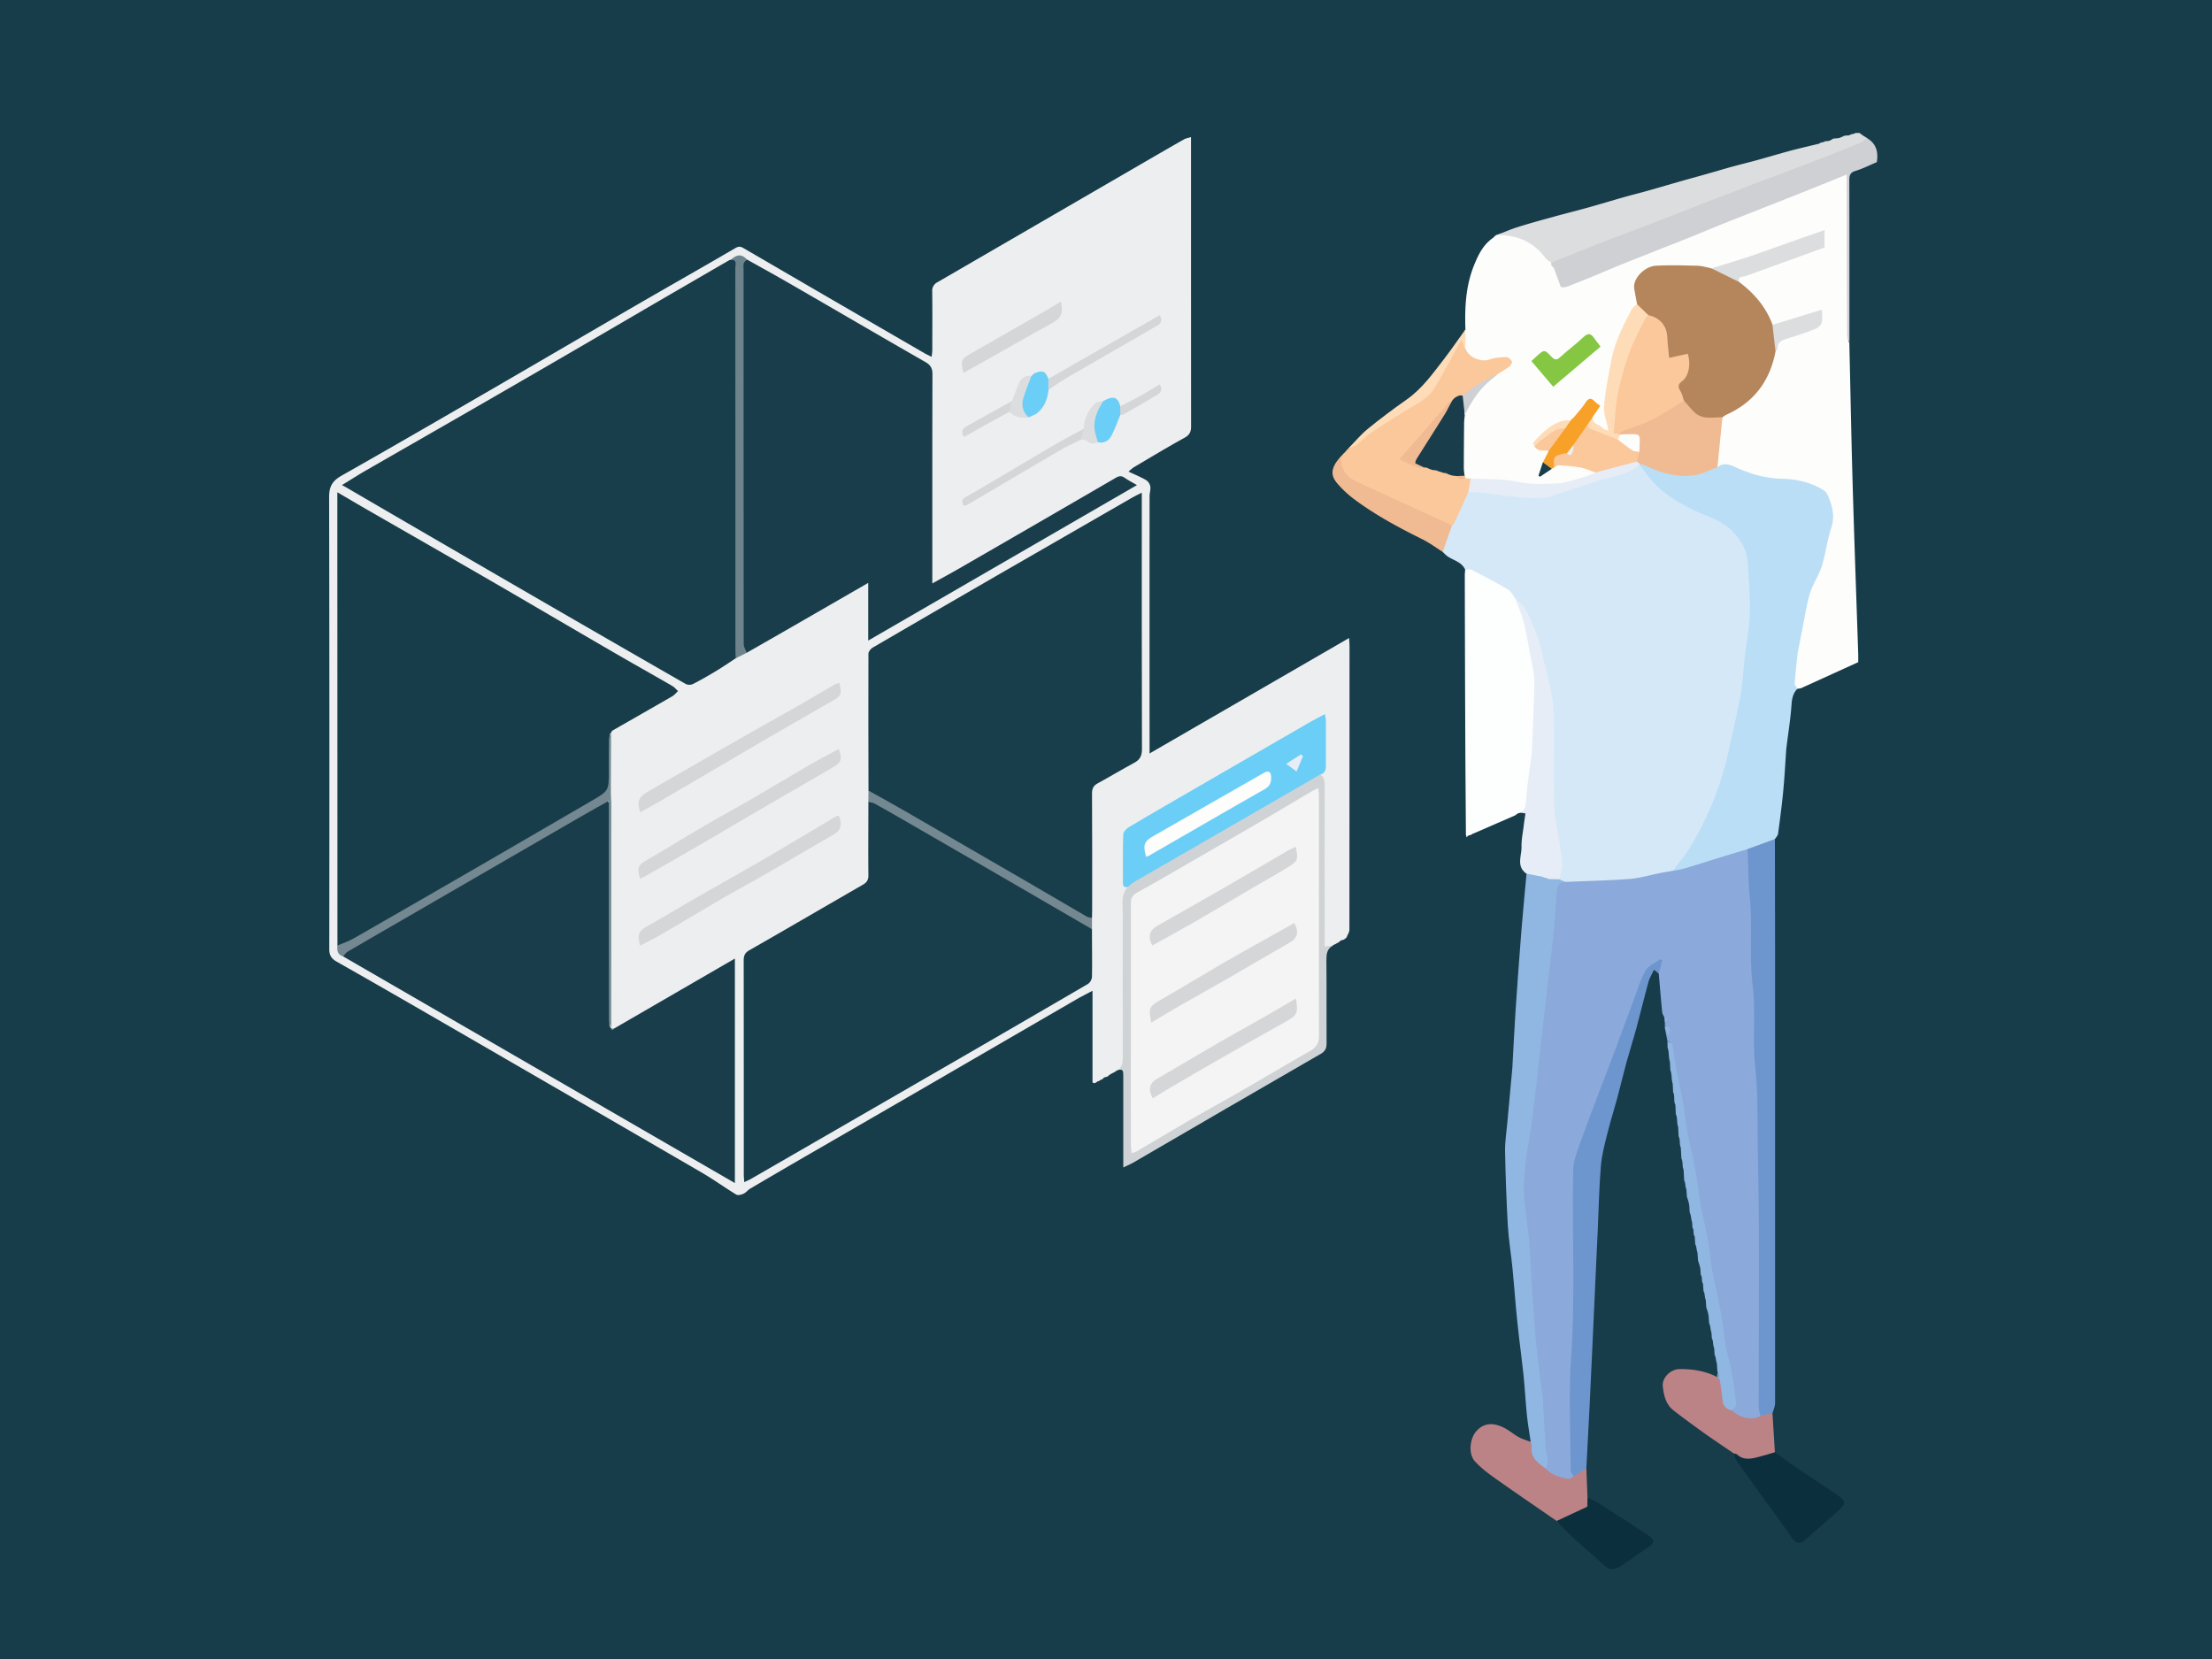 <svg xmlns="http://www.w3.org/2000/svg" viewBox="0 0 1600 1200"><rect x="0" y="0" width="1600" height="1200" fill="#333333" stroke="none"/><defs><style>.cls-1{fill:#173c4a;}.cls-2{fill:#edeeef;}.cls-3{fill:#d5e8f8;}.cls-4{fill:#8baadb;}.cls-5{fill:#fdfdfc;}.cls-6{fill:#badef6;}.cls-7{fill:#fdfefe;}.cls-8{fill:#90b7e2;}.cls-9{fill:#6e96ce;}.cls-10{fill:#dcddde;}.cls-11{fill:#fbc89b;}.cls-12{fill:#cfd0d3;}.cls-13{fill:#cfd3d5;}.cls-14{fill:#e6edf7;}.cls-15{fill:#bb8386;}.cls-16{fill:#0b2f3d;}.cls-17{fill:#f0ba93;}.cls-18{fill:#fedcb8;}.cls-19{fill:#183d4b;}.cls-20{fill:#183d4a;}.cls-21{fill:#193d4b;}.cls-22{fill:#6acef7;}.cls-23{fill:#738891;}.cls-24{fill:#6e848d;}.cls-25{fill:#d5d6d7;}.cls-26{fill:#b5865b;}.cls-27{fill:#85c743;}.cls-28{fill:#f8a129;}.cls-29{fill:#f4f4f4;}</style></defs><title>Asset 1</title><g id="Layer_2" data-name="Layer 2"><g id="Layer_1-2" data-name="Layer 1"><path class="cls-1" d="M0,1200Q0,600,0,0H1600q0,600,0,1200Z"/><path class="cls-2" d="M968,681.79l-.4.28-.49,0c-.84,1-2.25,1-3.11,1.9l0,0c-6.09,3.1-7.89,2-7.9-5.07q-.06-52.34,0-104.69c0-4.34-.23-8.61-1.84-12.7,5.65-13.27,1.47-27,2.91-41.22-5.73,1.75-9.72,4.42-13.82,6.81q-55.37,32.37-111,64.27c-4.76,2.74-9.4,5.68-14.16,8.42a7.47,7.47,0,0,0-4.11,7.31c.15,9.32.2,18.65,0,28-.08,3.22,1.5,5.56,2.75,8.18-2.67,4.86-2.6,10.13-2.59,15.46q.08,53.13,0,106.26c0,4.05-.26,7.78-5.19,8.87a1.16,1.16,0,0,1-.88.21c-1.83,1.63-4.27,2.27-6.16,3.81l-.11,0c-.82,1.53-2.91.74-3.83,2.07h0c-.74,1-2.15,1-3,1.89a1,1,0,0,1-.83.2c-1.24.65-2.28,2.22-4,.89v-66.3c-4.57,2.44-8.26,4.28-11.81,6.34q-49,28.4-98,56.86-49.25,28.53-98.54,57-19.65,11.38-39.21,22.92c-1.74,1-3.06,2.86-4.86,3.68-1.56.72-4,1.37-5.25.63-8.39-5.08-16.35-10.89-24.82-15.81Q409.5,791.18,311.18,734.36q-33.83-19.58-67.82-38.87c-3.63-2.07-5.2-4.54-5.19-9q.22-163.47-.11-326.95c0-7.86,2.49-11.81,9.07-15.53,36.43-20.61,72.64-41.62,108.86-62.61,35.07-20.32,70-40.82,105.09-61.14,23.53-13.63,47.19-27,70.68-40.73,2.42-1.41,3.75-1.41,6.13,0q65.38,38.1,130.9,76c1.39.81,2.88,1.46,5.1,2.57.18-1.93.45-3.59.46-5.25,0-14,.12-28-.05-42a6.84,6.84,0,0,1,3.85-6.75Q753.59,160.35,829,116.58c9.15-5.3,18.3-10.61,27.49-15.82,1.23-.7,2.75-.89,5-1.59,0,2.18,0,3.75,0,5.31q0,102,.05,204c0,3.87-1.08,6.16-4.76,8.18-12.41,6.81-24.53,14.17-36.73,21.37a37.09,37.09,0,0,0-3.73,3.09c4.89,2.33,9.05,4,12.89,6.28a7.07,7.07,0,0,1,2.85,4.55c.34,2.21-.54,4.57-.54,6.86q-.06,89.74,0,179.47V545l144.31-83.51c.14,2.47.32,4.19.32,5.92q0,102.48-.08,205c0,1.89-1.35,3.77-2.07,5.65a10.1,10.1,0,0,1-2.08,1.64l-1.75.45C969.37,680.56,968.76,681.3,968,681.79Z"/><path class="cls-3" d="M1059.78,412c-2.56-5.74-8.76-6.63-13.16-9.9a31.7,31.7,0,0,1-3-2.83c-1.34-2.77-.93-5.41.41-8.07a65.68,65.68,0,0,0,4.72-11.49c2.92-5.91,6-11.73,8.18-18,1-2.78,2.35-5.49,5.23-7,2.72-1.15,5.54-1,8.35-.51a288.27,288.27,0,0,0,35,3.77c9.39.39,18-1.75,26.72-4.78,13.94-4.85,28.11-9,42.33-13,4.11-1.14,6.76-4.94,11.17-5a20.6,20.6,0,0,1,6.93,6.3,83.72,83.72,0,0,0,39,28.29c6.13,2.18,12.09,4.41,17.5,8.21,9.23,6.47,14.19,15.38,17,26.06,3.33,12.51,2.95,25.39,1.3,37.66-1.37,10.17-.66,20.44-2.81,30.64-1.49,7.09-2.06,14.71-2.79,22.12a262.57,262.57,0,0,1-4.32,25.94c-2,10.06-4.41,20.05-7.1,30-5.15,19-11.3,37.53-20.72,54.87a94.67,94.67,0,0,1-19.94,25.92A215.84,215.84,0,0,1,1170,638.5c-10.41.89-20.75,1.65-31.18,1.6-2.14,0-4.32.19-6.39-.65-1.67-1.2-3.7-1.9-5-3.6-1.05-2.68.74-5.2.47-7.85-.68-6.74-1.84-13.41-2.68-20.13-1-7.85-3.11-15.58-3.21-23.51-.23-18.12-.29-36.26,0-54.38.2-11.85-1.77-23.35-3.78-34.94-2.87-16.56-6.87-32.73-14.16-47.92-2.1-4.37-3.39-9.38-7.67-12.44-3.76-1.39-5-5.46-8.22-7.61C1079.15,421.13,1069.11,417.27,1059.78,412Z"/><path class="cls-4" d="M1132.14,637.92c15.58-.67,31.18-1,46.72-2.18,7.5-.58,14.87-2.85,22.31-4.32,2.92-.57,5.86-1,8.78-1.55,10.48-6.07,22.68-7.21,33.73-11.68a147.32,147.32,0,0,1,15.12-5c2.35-.67,4.6-1,6.32,1.33,1.92,4.84.47,9.92,1.07,14.83,2.88,23.51.23,47.27,2.45,70.67,1.9,20-.48,40,1.82,59.72,2.42,20.79.17,41.58,1.89,62.23,3.93,47.21.76,94.47,1.74,141.69.42,20,.07,40,.08,60a3.81,3.81,0,0,1-1.41,3c-4.86,4-18.49-.31-20.53-6.45,1.66-3.63,1.28-7.12.5-11.08-1.69-8.6-3.17-17.25-4.73-25.88-1.76-9.77-3.65-19.51-5.3-29.29-1.57-9.3-3.88-18.48-4.78-27.89-.44-4.64-1.66-9.14-2.48-13.68-2.6-14.49-5-29-7.85-43.46-2.57-12.82-4.56-25.73-7-38.56-1.79-9.23-3.17-18.62-5-27.85-1.89-9.71-2.81-19.56-4.87-29.25-1.06-5-2.42-10.15-2.25-15.43.06-1.91.44-4.16-2.34-4.75l-1.87-9.42a3.15,3.15,0,0,1,2.46.35c-.92-1.19-1.41-2-2.47-2l0-1.67c1-1.52,1.26-3-.34-4.29-.56-1.35-1.49-2.66-1.62-4-.91-9.22-1.65-18.46-2.45-27.69a11.1,11.1,0,0,1-1.35-6c-4.44,1.3-6.79,4.49-8.12,8.49-5.23,15.77-11.76,31-17.48,46.63-8.36,22.76-17.27,45.3-25.36,68.16-1,2.82-2.29,5.54-3.54,8.24-3.81,8.29-3.95,17-3.92,25.87.14,37,1.49,74.07-.39,111-1.56,30.63-.88,61.19-1.55,91.77a35.07,35.07,0,0,0,.84,9.43,3.69,3.69,0,0,1-4.33,3.73c-6-.48-11.64-2.25-16.23-6.44a3.9,3.9,0,0,1-1.24-3.6c.93-4.37-1.74-8.29-1.37-12.7,1-11.81-1.89-23.44-2.49-35.2-.37-7.36.06-15.15-1.79-22.19-2.71-10.32.32-21-3.4-31.08-.23-.61-.1.16,0-.49,1-11.85-1.5-23.53-2.58-35.2-1-11.16-1.81-22.42-2.84-33.58-1.14-12.32-4.36-24.83-2.34-37.13,1.31-8,.77-16.17,3.08-24.11,1.64-5.63,1.44-11.85,1.92-17.71.7-8.59,1.92-17.14,2.87-25.67s.79-17.55,3.27-26a5.52,5.52,0,0,0,.3-2c-.76-9,1.62-17.86,2.64-26.69.9-7.81.24-16,3.1-23.56a5.74,5.74,0,0,0,.3-2.47c-.75-9,1.53-17.89,2.66-26.68,1-7.81.31-15.92,3-23.6,1.25-3.56.19-7.63.59-11.43C1124.62,638.58,1127.26,636.62,1132.14,637.92Z"/><path class="cls-5" d="M1082,170.2a.63.63,0,0,1,.83-.27c10.15-4.13,18.19,1.29,26.53,5.7,5.84,3.09,9.14,8.55,13.21,13.31a7.75,7.75,0,0,1,1,2.11c.4,1.27,1.5,2.08,2.19,3.16,2.16,3.34,2.86,7.43,5.27,10.69,6.38-.2,11.61-3.49,17-5.7q27.71-11.23,55.5-22.26c24.7-9.8,49.36-19.72,74.07-29.5,17-6.73,33.92-13.64,50.88-20.46a33.17,33.17,0,0,1,4.24-1.48c2.69-.68,4.2.29,4.19,3.21,0,1.33,0,2.67,0,4q0,54.5,0,109c0,2.13-.49,4.35.77,6.35.79,34.44,1.43,68.89,2.42,103.33,1.17,40.59,2.67,81.16,4,121.74.07,2,0,4,0,5.85-14,6.36-27.55,12.57-41.16,18.72a11.63,11.63,0,0,1-2.94.5c-2.53.95-3.27-.84-3.84-2.64a9.59,9.59,0,0,1-.24-5.44c2.08-7.05,1.48-14.47,3.23-21.6a138,138,0,0,0,2.42-15.19c1.72-13.3,4.81-26,11.06-38A82.16,82.16,0,0,0,1322,384c.2-2.37,1.38-4.45,1.7-6.76.95-6.72-1.1-12.82-4.06-18.7-.79-1.56-2.37-2.25-3.82-3.08-8.9-5.1-18.8-6.95-28.71-7.12s-18.67-2.55-27.5-6.12c-5.2-2.1-10.28-4.81-16.24-3.42a2.23,2.23,0,0,1-1.79-.76,2.69,2.69,0,0,1-.73-1.81c1.49-8.95,0-18.17,2.45-27,.59-2.09.39-4.29,1.07-6.33.2-2.9,2.12-4.36,4.56-5.34,16.72-6.76,25.53-20.43,32-36.27,1-2.51.83-5.26,2.05-7.67,1.46-9.17,9-11,16.11-13.2,4-1.24,7.91-2.53,11.81-3.95,5.18-1.89,5.84-3.26,4-9.48-6.25,1.47-12.09,4.28-18.25,6-4.74,1.34-9.22,4-14.46,3a6.14,6.14,0,0,1-3.67-3.85c-3.69-10-10.83-17.38-18.71-24.15-1.27-1.09-2.61-2.07-3.21-3.72-1.06-3.61,1-5.18,4-6.3,12.9-4.93,25.92-9.5,39-13.8,4.59-1.5,9-3.54,13.56-5s5.67-4.13,4.17-8.63c-3.62-1.07-6.63,1.23-9.74,2.34-20.36,7.28-40.81,14.28-61.2,21.48-2.94,1-5.9.87-8.82,1.43-4.12,1.14-7.75-1.43-11.66-1.57-8.94-.31-17.9-.39-26.83,0-9.65.41-16.77,10.12-14.58,19.5.49,2.11,1.28,4.12.54,6.31-10.26,16.32-16.83,34.12-20.67,52.9-2.29,11.2-3.44,22.56.12,33.82.61,1.93,1.23,4-.74,5.48-1.8,1.32-3.63,0-5.09-.86-3.42-2.08-7.89-3.29-8.14-8.45-.39-3.5,2.95-5.32,3.9-8.11a5.62,5.62,0,0,0-4.65-3.73c-4,3.54-6.26,8.67-10.43,12.13a9.69,9.69,0,0,0-2.94,1.67,4.93,4.93,0,0,1-1.27.55,38.31,38.31,0,0,0-21.8,12.55c-1,1.14-2.91,2-1.71,4.09,2.32,2.53,6.2,1.3,8.6,3.59,1.84,3.86-2.14,5.65-3,8.56-1.53,2.27-1.65,4.94-2.39,8.13,3.33-1.49,6.17-2.84,8.56-5a7.67,7.67,0,0,1,1.2-1c.5-.46,1.07-1,1.69-1,8.62,1,17.51-.33,25.84,3.08,1.84.75,3,2,2.9,4.12-1.65,4.93-6.58,4.05-10,5.11-11.76,3.59-23.84,5.55-36.23,4.54a239.11,239.11,0,0,1-27.43-3.58c-5.56-1.11-11.29.1-16.89-.78-1.54,0-3.12.15-4.54-.71a9.34,9.34,0,0,1-3.15-3.4c-1.47-3.83-1.2-7.89-.75-11.76,1.17-10.21.85-20.42.57-30.63,4.78-8.64,9.34-17.4,16.65-24.39,3.12-3,7.54-4.18,10-7.92,2.18-2.62,6.4-3.06,7.66-7.45-3.89-2.4-7.87-2-11.7-.38-6.42,2.67-12,1.27-17.25-2.8-2.39-1.86-3.84-4.13-3.43-7.3.36-4.26-1.19-8.74,1.45-12.73-.54-15.63.15-31.13,6-45.89,3.11-7.81,6.67-15.43,14-20.43A24,24,0,0,1,1082,170.2Z"/><path class="cls-6" d="M1242.29,337.95c5.38-4.39,10.61-1,15.29,1,10.1,4.34,20.2,7.06,31.38,7.34,10.25.26,20.56,2.46,29.64,8a8.54,8.54,0,0,1,3.29,3.52c3.43,7.78,5.59,15.47,2.62,24.29s-3.86,18.23-6.64,27.08c-2.15,6.85-6.51,13-8.64,19.85-2.46,7.9-3.58,16.23-5.22,24.38-1.23,6.07-2.37,12.16-3.55,18.24,0,.16-.15.31-.16.47-.76,7.36-1.64,14.71-2.17,22.09-.09,1.27,1.32,2.65,2,4-3.33,3.32-4,7.36-4.3,12-.71,9.82-2.28,19.57-3.49,29.35-.08.66-.21,1.31-.26,2-.74,10.38-1.27,20.77-2.26,31.12-1,10.15-2.32,20.27-3.69,30.37-.19,1.39-1.49,2.64-2.28,3.95-5.48,5.44-12.23,7.44-19.78,7.2-7.14,2.17-14.28,4.31-21.41,6.5-7.91,2.43-15.78,5-23.71,7.33-2.93.87-6,1.3-9,1.92,4.49-6.09,9.56-11.84,13.34-18.34a263.4,263.4,0,0,0,14.51-28.61,269,269,0,0,0,9.61-27.78c1.94-6.38,3.12-13,4.58-19.52,1.89-8.42,3.79-16.84,5.56-25.29.91-4.32,1.74-8.68,2.26-13.06.87-7.34,1.37-14.73,2.21-22.08,1.19-10.39,3.33-20.74,3.62-31.14.34-12.34-.69-24.73-1.44-37.08-.53-8.76-4.66-16.06-10.58-22.31s-13.9-9.53-21.9-12.78a144.46,144.46,0,0,1-22.52-11.9,75.39,75.39,0,0,1-13.53-11.51c-3.64-3.76-6.49-8.28-9.69-12.46l.53-.63c3.51-1.82,6.48.38,9.44,1.54,8.25,3.23,16.6,5.32,25.58,5.12a45.5,45.5,0,0,0,15-3C1238.42,338.29,1240.23,337.59,1242.29,337.95Z"/><path class="cls-7" d="M1059.78,412c1.62.05,3.52-.43,4.82.24,8.88,4.57,17.76,9.19,26.36,14.25,2.19,1.29,3.4,4.26,5.05,6.45,5.85,6.53,7.92,14.75,9.83,22.91,2.14,9.15,3.28,18.52,4.78,27.79a122.24,122.24,0,0,1,1.07,33.68c-1.33,11.31,0,22.87-3.3,34a12.36,12.36,0,0,0-.24,5c1.08,8.72-2.36,17-2.26,25.67,0,3.73-3.2,4.65-5.91,5.88l-1.62.32a12.26,12.26,0,0,0-2.39,1.59l-28.64,12.45c-1.09.59-2.38.8-3.33,1.69l-1.66.32a1.55,1.55,0,0,1-2-.23c-.15-22.6-.36-45.2-.45-67.8q-.25-59.59-.37-119.19C1059.49,415.35,1059.68,413.7,1059.78,412Z"/><path class="cls-8" d="M1132.14,637.92c-4.6,0-5.82,3.1-6.11,6.87-.73,9.37-1.19,18.76-2.1,28.1-1.14,11.75-2.62,23.46-4,35.19q-2,17.32-4,34.64l-4,35.14c-1.31,11.4-2.48,22.81-4,34.18-1,7.59-2.48,15.11-3.74,22.67-.05.33-.12.66-.14,1-.69,8.7-2.18,17.44-1.85,26.1.43,10.95,2.35,21.83,3.62,32.74,0,.33.1.66.12,1,.69,11.35,1.34,22.71,2.06,34.06.64,10,1.31,20.08,2.07,30.11.55,7.21,1.14,14.43,2,21.61,1.14,10.08,2.52,20.13,3.79,30.2,0,.33.1.66.12,1,.69,11.7,1.29,23.41,2.11,35.1.22,3.22,1.34,6.39,1.5,9.61.08,1.6-1.11,3.26-1.73,4.89-3.86,0-10-4.73-11.17-9.29-.86-3.24-1.73-6.72.51-9.91-.93-6.38-2.08-12.74-2.73-19.15-1-9.73-1.49-19.5-2.47-29.23-1-9.53-2.3-19-3.39-28.54q-1.19-10.36-2.14-20.75c-.85-9.24-1.49-18.5-2.43-27.73-1-10.36-2.79-20.67-3.39-31-1-17.87-1.66-35.78-2-53.68-.13-6.59.94-13.2,1.54-19.79q1.74-19.31,3.55-38.62c.06-.66.15-1.32.18-2,.79-14.09,1.44-28.18,2.38-42.26q1.91-28.54,4.18-57.06c1.09-13.71,2.45-27.4,3.69-41.1,4.07-2.79,7.74.7,11.64.72,1.6.87,3.11,2.07,5.14,1.39,2.61-.2,5.19-.29,7.11,2Z"/><path class="cls-9" d="M1264.06,614.13l19.78-7.2q.07,38.95.13,77.89,0,165.05,0,330.11c0,2.39-1.21,4.78-1.86,7.18-2.4,3-5,5.18-8.79,2-.42-2.21-1.21-4.42-1.21-6.64-.08-59.76.82-119.54-.55-179.27-.51-22.15.41-44.5-2-66.48-2.15-19.78.54-39.53-1.84-59-2.64-21.72.15-43.49-2.16-65C1264.33,636.45,1264.64,625.32,1264.06,614.13Z"/><path class="cls-9" d="M1138.11,1068.08c-.7-1.49-2-3-2-4.48-.12-27.33-1.62-54.76.28-82,3.13-44.89.59-89.73,1.47-134.58.15-7.76,3-14.42,5.44-21.32,4.77-13.28,9.84-26.45,14.82-39.65,3.48-9.22,7.08-18.4,10.54-27.63,4.53-12.12,8.93-24.29,13.48-36.4,2.54-6.75,4.59-13.82,8.16-20,2-3.46,6.61-5.45,10.17-7.93.55-.38,1.78.21,2,.25l-2.68,9.9-3.4-2.8c-1.44,3.09-3.18,5.8-4,8.76-3,10.87-5.59,21.85-8.54,32.74-2.3,8.5-5,16.89-7.34,25.39s-4.33,17.12-6.63,25.65-5,16.93-7.12,25.49c-2,7.92-4.14,15.92-4.8,24-1.3,15.71-1.59,31.5-2.31,47.26q-.94,20.41-1.9,40.83-1.07,23.41-2.13,46.82-.92,19.91-1.88,39.81c-.73,14.6-1.52,29.19-2.29,43.79C1145.15,1068.17,1142.74,1069.72,1138.11,1068.08Z"/><path class="cls-10" d="M1122,190c-1.4-1.12-3.12-2-4.15-3.4-8.72-11.77-20.65-16.65-34.94-16.67,5.07-2,10.06-4.18,15.24-5.8,8.8-2.74,17.7-5.16,26.58-7.61,8.14-2.24,16.34-4.27,24.47-6.54,8.41-2.34,16.76-4.91,25.16-7.29,5.78-1.64,11.62-3.07,17.4-4.7,8.41-2.37,16.79-4.85,25.19-7.25,5.62-1.6,11.28-3.11,16.9-4.71,6.37-1.81,12.71-3.72,19.1-5.47,5.79-1.6,11.63-3,17.42-4.58,8.28-2.28,16.51-4.75,24.81-7,6.88-1.83,13.83-3.4,20.75-5.08,1.09-1.26,3-.66,4.12-1.73l2-.13c1.54-.13,2.73-1,4-1.78l4-.34a26.58,26.58,0,0,0,4-1.74l3.74-.33c1.2-1.12,3-.63,4.26-1.66l3,0a45.81,45.81,0,0,0,5.28,3.54l0,0c1.19,3.77-1.94,4.63-4.17,5.63-6.81,3.07-13.88,5.54-20.86,8.2q-29.08,11.11-58.11,22.35c-22.45,8.71-44.95,17.32-67.42,26q-35.32,13.62-70.67,27.18C1126.76,189.94,1124.56,191.77,1122,190Z"/><path class="cls-11" d="M1060,252c1.8,6.25,11.24,10.23,17.32,8.05,3.86-1.39,8.23-1.65,12.39-1.78,1.33,0,3.15,1.74,3.9,3.15.39.72-.75,2.84-1.75,3.63a93,93,0,0,1-7.8,5.08c-6.39,3.38-12.35,7.33-17.27,12.74a15.6,15.6,0,0,1-8.09,4.53c-.67.06-1.34.09-2,.14-1.16-.07-2.38-.43-3.3.68a5.52,5.52,0,0,1-.84.85,7.23,7.23,0,0,0-1.7,1.74,9.25,9.25,0,0,1-1,.88c-9.13,12.65-20,23.79-30.56,35.19-1.2,1.3-2.79,2.38-3.23,5.08,5.07.3,8,6.11,13.81,4.89a4.66,4.66,0,0,1,2,.25c1.43.83,2.74,2,4.62,1.51a6.15,6.15,0,0,1,2.55.47c1.58,1.13,3.25,2,5.3,1.66a5.45,5.45,0,0,1,1.9.49c1.5,1.26,3,2.48,5.17,1.43a5.76,5.76,0,0,1,2.69.46c1.57,1.82,4,1.83,6,2.85l3.69.18c2.72,4,2.51,5.21-1.68,9.85-3.39,7.48-6.77,15-10.21,22.42-.31.67-1.05,1.13-1.6,1.69-1.75,1.24-3.47.66-5.2-.08-21.29-9-42.65-17.88-63.09-28.74-5-2.67-9.69-5.79-12.16-11.36-1.53-3.44-1.91-6.65.16-9.93v0a15.65,15.65,0,0,0,1.89-2.1l0,.08a10.47,10.47,0,0,0,2-2.17l1.78-1.87c9.11-7.94,17.8-16.44,28.53-22.25,7.59-4.1,15-8.54,22.25-13.17a30.49,30.49,0,0,0,11.21-12.37c5.18-10.39,11.69-20,17.27-30.18.52-1,1.19-1.62,2.34-1.39s1.5,1.13,1.63,2.2C1059.17,248.53,1058.5,250.47,1060,252Z"/><path class="cls-12" d="M1122,190c11.6-4.64,23.16-9.37,34.8-13.9,12.86-5,25.81-9.78,38.69-14.74,13-5,26-10.18,39.05-15.23q16.78-6.5,33.6-12.89c15.34-5.82,30.72-11.52,46-17.4q16.1-6.18,32-12.75c1.54-.63,2.69-2.21,4-3.35,6.79,3.8,8.67,9.74,7.4,17.54-5.05,2.13-10.17,4.76-15.59,6.41-3.86,1.17-4.28,3.46-4.28,6.68q.08,40.65.07,81.29,0,18.19,0,36.38c-.57-1.92-1.62-3.84-1.63-5.76q-.28-55-.34-110c0-1.78,0-3.56,0-6-12.55,5-24.39,9.86-36.27,14.57-18,7.14-36,14.18-54,21.34-8.24,3.28-16.38,6.8-24.62,10.08-15.08,6-30.21,11.87-45.28,17.91-8.54,3.42-17,7.09-25.48,10.57-5.76,2.36-11.54,4.67-17.38,6.83-1.13.42-2.55.06-3.75.06l-5-13.7a20.81,20.81,0,0,1-1.85-2.05Z"/><path class="cls-13" d="M809,773.83c2.81-2.48,3.17-5.63,3.16-9.24q-.18-52.33-.06-104.67c0-6.39-1.43-13.13,3.85-18.45-.86-3.4,2-4.3,4-5.44,13.15-7.5,26.13-15.27,39.25-22.82,18.74-10.78,37.52-21.49,56.12-32.5,11.16-6.61,22.6-12.73,33.74-19.4,1.77-1.06,3.64-2.57,6-1.13,3,2.22,3.12,5.35,3.11,8.76q-.11,54.7,0,109.41c0,2,0,3.91,0,6.33l5.89-.73c-4.33,2.45-4.67,6.36-4.63,10.89.2,20,0,40,.12,60,0,3.46-1,5.6-4.3,7.5q-68,39.23-135.86,78.8c-1.88,1.09-3.92,1.89-6.89,3.3,0-2.86,0-4.61,0-6.37q0-30,0-60C812.36,775.8,812.89,773,809,773.83Z"/><path class="cls-14" d="M1115.72,634.16l-11.6-2.21c-7.59-5.3-3.39-12.91-3.56-19.52-.13-5.07,1-10.17,1.59-15.26.33-2.78.78-5.54,1.25-8.79l-3.4-.54c4.37-3.12,3.74-7.72,4.14-12.31.84-9.76,2.39-19.45,3.65-29.17.06-.49.16-1,.18-1.48.68-17.35,1.8-34.7,1.83-52.05,0-7.39-2.17-14.8-3.52-22.17s-2.52-14.49-4.4-21.57c-1.45-5.5-3.86-10.74-5.85-16.1,2.37,2.41,5.4,4.45,7,7.3a122.29,122.29,0,0,1,13.07,35c1.65,8,4,15.83,5.59,23.83a100.65,100.65,0,0,1,2.22,18.08c.26,22.15-.22,44.32.27,66.46.18,7.93,2.31,15.81,3.55,23.71,0,.16.1.32.12.48.72,5.87,1.82,11.72,2,17.6.12,3.5-1.18,7-1.84,10.57l-8-.18C1118.8,634.73,1117,635.18,1115.72,634.16Z"/><path class="cls-15" d="M1138.11,1068.08l9.36-6q.4,10.5.8,21a6.83,6.83,0,0,1,1.51,5.63c-.16.53-.33,1.07-.49,1.6-5.62,6.28-13.49,8.23-21,10.75-.75.25-1.56-.36-2.23-.86-14.77-10.2-29.63-20.28-44.26-30.67-5.36-3.81-10.79-7.84-15.12-12.71-4.61-5.19-3.55-16,.9-21.25,5.06-6,11.71-7.12,20.21-2.88,3.79,1.89,7.07,4.79,10.8,6.84,2.68,1.47,5.72,2.28,8.61,3.39.26,1.12.85,2.28.71,3.34-1.07,8.09,4.57,11.88,10,15.87,4.48,4.84,10.5,6.46,16.63,7.62C1135.53,1069.92,1136.89,1068.66,1138.11,1068.08Z"/><path class="cls-15" d="M1273.28,1024.14l8.79-2,1.76,28.35c-.54,2.27-2.23,3.2-4.3,3.49a74.47,74.47,0,0,0-10.48,2.73c-6.5,1.91-11.15-.25-14.91-5.38-7.4-5.07-14.88-10-22.19-15.24s-14.39-10.43-21.41-15.88c-5.66-4.4-7.16-11.1-7.8-17.62-.6-6.1,5.7-12.21,12-12.29,9.49-.11,18.75,1.31,27.33,5.76,1.7-.42,2.41.76,3.13,1.92,1.32,2.74.73,5.79,1.42,8.68,1.19,4.95,2.74,9.62,6.09,13.54C1258.48,1025.83,1268.28,1027.72,1273.28,1024.14Z"/><path class="cls-16" d="M1254.14,1051.29c.79.25,1.79.27,2.34.78,4.75,4.39,10.12,3.18,15.48,1.78,4-1,7.91-2.26,11.87-3.41,4.69,3.37,9.3,6.85,14.08,10.1,10.45,7.09,21,14,31.47,21.1,5.64,3.8,5.94,5.9,1,10.4-8.34,7.59-16.87,15-25.35,22.38-3.39,3-6.17,1.54-8.41-1.53-4.89-6.7-9.65-13.51-14.51-20.23-8.54-11.82-17.16-23.59-25.61-35.48C1255.31,1055.51,1254.91,1053.27,1254.14,1051.29Z"/><path class="cls-8" d="M1252.71,1020.17c-4.2-.86-6.44-3.23-6.79-7.7-.38-4.82-1.27-9.6-1.95-14.4-1.16-1.86-.52-4.23-1.71-6.08l-.41-5.93c-.82-1.95-.55-4.19-1.62-6.07l-.33-5c-1.1-2.22-.42-4.86-1.69-7l-.24-4c-.88-2.26-.63-4.81-1.75-7l-.33-5a23.9,23.9,0,0,0-1.65-6l-.44-5.9c-1-1.92-.38-4.24-1.58-6.1l-.41-5.52c-1.36-2-.22-4.53-1.62-6.48l-.27-4a28,28,0,0,0-1.67-6l-.42-5.93c-.8-2-.54-4.19-1.61-6.07l-.39-5.62c-1.46-1.89-.22-4.48-1.63-6.38l-.24-4c-.88-2.26-.63-4.81-1.75-7l-.33-5a23.9,23.9,0,0,0-1.65-6l-.45-5.89c-1-1.92-.39-4.24-1.56-6.11l-.43-7.91c-1.22-2.56-.23-5.55-1.58-8.09l-.45-7.9c-1.18-2.57-.21-5.56-1.56-8.1l-.35-6.94c-1.16-2.91-.28-6.19-1.66-9.06l-.37-6.93c-1.52-2.85-.07-6.23-1.63-9.07l-.27-6c-1.1-3.25-.44-6.81-1.73-10l-.29-6c-1.14-3.3-.39-6.92-1.71-10.19q0-2.37-.09-4.75c1.23.84,3.34,1.5,3.56,2.55,1.05,4.95,1.46,10,2.35,15,1,5.77,2.34,11.49,3.49,17.24.83,4.16,1.72,8.31,2.36,12.5.82,5.33,1.18,10.75,2.18,16,1.69,9,3.77,17.85,5.59,26.79.84,4.16,1.52,8.35,2.15,12.54.8,5.34,1.3,10.73,2.25,16s2.39,10.79,3.52,16.19c.86,4.15,1.69,8.32,2.33,12.51.81,5.35,1.19,10.77,2.17,16.09,1.71,9.28,3.77,18.49,5.63,27.74.83,4.16,1.62,8.34,2.24,12.54.79,5.34,1.19,10.74,2.15,16,.92,5.11,2.42,10.11,3.53,15.19.8,3.66,1.46,7.35,2,11.06.86,5.68,1.8,11.36,2.18,17.08C1255.91,1017.47,1253.81,1018.85,1252.71,1020.17Z"/><path class="cls-16" d="M1148.18,1089l.1-6c3.75,2.1,7.6,4,11.22,6.32,11.19,7.14,22.31,14.39,33.41,21.67,3.76,2.46,3.76,5.07.08,7.61-6.82,4.72-13.65,9.43-20.54,14.05-4.1,2.75-8,3.37-12.16-.44-7.77-7.2-15.88-14-23.68-21.21-3.72-3.42-7.07-7.24-10.58-10.88l21.92-10.19a.6.6,0,0,0,.38-.58Q1148.28,1089,1148.18,1089Z"/><path class="cls-17" d="M970,330c-.49,8.39,3.18,14.55,10.63,18,20.46,9.57,41,18.87,61.58,28.28,2.71,1.24,5.39,2.52,8.09,3.78-1.47,4.11-3,8.21-4.39,12.33-.79,2.28-1.49,4.59-2.24,6.88-4.89-3.07-9.56-6.57-14.7-9.12-17.68-8.79-35.06-18.08-50.8-30.09A73.86,73.86,0,0,1,967.58,350c-4.62-5.27-4.84-9.42-1.37-15.21A45.53,45.53,0,0,1,970,330Z"/><path class="cls-18" d="M1060,252l-3-6.23c-6.48,11.78-12.56,23.74-19.52,35.16-4.3,7-11.86,10.76-18.83,14.93q-13.29,8-26.13,16.67c-4.2,2.85-7.81,6.57-11.88,9.64-1.32,1-3.26,1.19-4.91,1.76,4.48-4.58,8.6-9.63,13.54-13.65q13.63-11.1,28.08-21.19c11.13-7.75,18.77-18.56,26.85-29,5.47-7.09,10.53-14.5,15.77-21.77Q1060,245.15,1060,252Z"/><path class="cls-4" d="M1208.22,774l1.73,10Z"/><path class="cls-4" d="M1206.22,757.83l1.71,10.19Z"/><path class="cls-4" d="M1212.23,806l1.66,9.06Z"/><path class="cls-4" d="M1210.22,790l1.63,9.07Z"/><path class="cls-4" d="M1214.24,822l1.56,8.1Z"/><path class="cls-4" d="M1216.24,838l1.58,8.09Z"/><path class="cls-8" d="M1204.25,742c5.12.48,3.41,4.06,2.88,7.14l-2.87-5.48Q1204.25,742.84,1204.25,742Z"/><path class="cls-4" d="M1238.22,968l1.69,7Z"/><path class="cls-4" d="M1232.23,934l1.58,6.1Z"/><path class="cls-4" d="M1218.25,854l1.56,6.11Z"/><path class="cls-4" d="M1222.23,877l1.75,7Z"/><path class="cls-4" d="M1236.23,957l1.75,7Z"/><path class="cls-4" d="M1240.24,980l1.62,6.07Z"/><path class="cls-4" d="M1226.24,900l1.61,6.07Z"/><path class="cls-13" d="M801.93,777.86l6.16-3.81Z"/><path class="cls-4" d="M1228.27,912l1.67,6Z"/><path class="cls-4" d="M1224.22,888l1.63,6.38Z"/><path class="cls-4" d="M1220.25,866l1.65,6Z"/><path class="cls-4" d="M1234.25,946l1.65,6Z"/><path class="cls-4" d="M1230.21,922l1.62,6.48Z"/><path class="cls-12" d="M1350.25,99.8,1345,96.27Z"/><path class="cls-12" d="M1334,98.23l-4,1.74Z"/><path class="cls-4" d="M1242.27,992l1.71,6.08-1.91-2Z"/><path class="cls-8" d="M1203.89,736c2.76.68,2.82,1.46.34,4.29Q1204.06,738.19,1203.89,736Z"/><path class="cls-12" d="M1326,100.31l-4,1.78Z"/><path class="cls-12" d="M1320,102.22,1315.9,104Z"/><path class="cls-13" d="M790.18,783l4-.89Z"/><path class="cls-12" d="M1342,96.23l-4.26,1.66Z"/><path class="cls-13" d="M798,780l3.83-2.07Z"/><path class="cls-3" d="M1064,603.9l3.33-1.69Z"/><path class="cls-13" d="M795,781.87l3-1.89Z"/><path class="cls-13" d="M964,683.93l3.11-1.9Z"/><path class="cls-10" d="M1082,170.2,1080,172Z"/><path class="cls-18" d="M973.95,325.8l-2,2.17Z"/><path class="cls-17" d="M971.9,327.89,970,330Z"/><path class="cls-14" d="M1096,589.76l2.39-1.59Z"/><path class="cls-3" d="M1060.32,604l2,.23-1.51,1.44Z"/><path class="cls-13" d="M971.94,679.65,974,678Z"/><path class="cls-13" d="M968,681.79l2.23-1.69Z"/><path class="cls-19" d="M532.16,476.17c-4.7,3.06-9.32,6.24-14.11,9.14-5.43,3.28-10.94,6.46-16.59,9.35a6.45,6.45,0,0,1-5.25.19q-63.93-36.68-127.69-73.65Q308.94,386.69,249.45,352c-.4-.23-.82-.43-2.13-1.12,6.09-3.72,11.61-7.27,17.28-10.53,32.86-18.93,65.81-37.72,98.63-56.71Q418,252,472.54,220.08q27.41-15.94,54.85-31.82a6.28,6.28,0,0,1,1.43-.42c3-1.36,4.37.38,5,2.94a20,20,0,0,1,.3,5q0,136.22,0,272.44C534.15,471,534.46,473.92,532.16,476.17Z"/><path class="cls-20" d="M244.08,683.95q0-137.66-.07-275.33,0-23,0-46c0-1.8,0-3.61,0-6.55,8,4.67,15.14,8.91,22.35,13.05,29.56,17,59.17,33.92,88.69,51,29.22,16.92,58.31,34.07,87.51,51,14.53,8.44,29.19,16.65,43.73,25.06,1.57.91,2.78,2.44,4.16,3.69-1.36,1.26-2.55,2.82-4.12,3.73-14.36,8.31-28.8,16.5-43.19,24.77-.51.29-.77,1-1.15,1.55-1.45,1.53-1,3.46-1,5.24,0,11-.13,22,0,32.95a8.26,8.26,0,0,1-4.15,7.84c-10.47,6.79-21.53,12.57-32.26,18.91-18.46,10.9-37.08,21.54-55.67,32.23-20.32,11.68-40.52,23.56-60.88,35.18-11.69,6.67-23.27,13.57-35,20.25C250.46,684.12,247.59,686.85,244.08,683.95Z"/><path class="cls-19" d="M628.2,571.87c-.06-33-.16-66-.05-99,0-1.49,1.6-3.55,3-4.38Q676,442.33,720.92,416.4q48.92-28.26,97.9-56.39c2-1.18,4.2-2.17,7.07-3.64V363c0,59.66-.07,119.31.12,179,0,4.83-1.55,7.56-5.62,9.76-8.88,4.8-17.55,10-26.41,14.85-3.1,1.69-4.12,3.79-4.1,7.39.18,28.16.1,56.32.1,84.49,0,1.83-.08,3.66-.12,5.49-2,2.12-3.94,1-5.85-.07Q744.75,641,705.42,618.3c-23.18-13.42-46.29-27-69.63-40.12C632.85,576.52,630.06,574.77,628.2,571.87Z"/><path class="cls-19" d="M789.85,672.1c0,11.49.21,23,0,34.47a7,7,0,0,1-2.8,5.08q-60.31,35.18-120.8,70.05-61.49,35.53-123,71c-1.37.79-2.84,1.39-4.9,2.4-.15-2.27-.34-3.85-.34-5.42q0-77.46-.07-154.92c0-3.46.81-5.56,4.14-7.46,27.41-15.63,54.64-31.58,82-47.32,2.89-1.66,4.09-3.47,4.05-6.93-.17-17.65,0-35.31,0-53,2.81-2.66,5.42-.64,7.73.67,10.84,6.16,21.72,12.27,32.48,18.56,23.53,13.77,47.2,27.29,70.74,41,15.36,9,30.92,17.59,46.14,26.81A10.8,10.8,0,0,1,789.85,672.1Z"/><path class="cls-21" d="M540.28,187.7c10.07,5.65,20.21,11.19,30.21,17,33,19,65.83,38.26,98.87,57.18,3.86,2.21,5.12,4.6,5.1,8.92-.14,48-.09,96-.09,144,0,2,0,3.94,0,7.24,7.1-4,13.32-7.32,19.44-10.85q56.69-32.7,113.27-65.58c2.67-1.56,4.25-1.51,6.55.09,2.62,1.81,5.48,3.26,8.77,5.17L628,463.34V421.62c-18.58,10.71-36.3,20.94-54,31.14q-16.9,9.72-33.84,19.38c-3.18.89-3.69-1.41-4.08-3.58a33.47,33.47,0,0,1-.23-6q0-132.65,0-265.29a34.6,34.6,0,0,1,.24-6C536.47,189,537.26,187,540.28,187.7Z"/><path class="cls-21" d="M444,744.07l87.56-50.72v162.4l-283.46-164c-1.54-3.67,1.59-4.71,3.68-5.86,8.45-4.67,16.56-9.93,25-14.65,23.05-13,45.83-26.41,68.73-39.64q37.59-21.72,75.13-43.53c4.45-2.6,8.79-5.41,13.44-7.65,5.26-2.52,6.88-1.48,6.88,4.35q0,76.47,0,152.93c0,2.08-.71,4.37,1.06,6.19h0C442.68,744.77,443.34,744.69,444,744.07Z"/><path class="cls-22" d="M955,560.19q-45.41,26.25-90.83,52.49c-14.7,8.49-29.44,16.92-44.12,25.45a32.58,32.58,0,0,0-4.09,3.34c-2.57.72-3.72-.17-3.71-2.92.05-11.66-.16-23.33.22-35,.06-1.84,2.35-4.18,4.21-5.29,14.75-8.81,29.63-17.4,44.5-26q42.47-24.6,85-49.14c3.78-2.18,7.67-4.18,12.14-6.6a36.68,36.68,0,0,1,.73,4.67c0,10.83,0,21.65,0,32.48C959,556.76,958.52,559.41,955,560.19Z"/><path class="cls-23" d="M442.09,743.91c-.58-2-1.66-4.1-1.66-6.15q-.14-75.45-.07-150.89c0-2.09,0-4.19,0-7.57-7.4,4.16-13.7,7.61-19.91,11.21Q355,628.34,289.63,666.23c-12.72,7.37-25.47,14.68-38.15,22.13-1.32.78-2.23,2.27-3.33,3.42-4.08-1.19-4.48-4.3-4.07-7.83,4-1.74,8.18-3.12,11.93-5.27q49.46-28.33,98.79-56.91,36.68-21.22,73.28-42.59c12.28-7.14,12.27-7.14,12.27-21.42,0-7.66-.09-15.32.08-23,0-1.6,1-3.19,1.56-4.78q-.09,21.73-.16,43.46c0,2.49.31,5,.31,7.48Q442.13,662.42,442.09,743.91Z"/><path class="cls-24" d="M540.28,187.7c-.79.9-1.92,1.68-2.28,2.73a12.77,12.77,0,0,0-.15,4q0,135.73.09,271.45c0,2.1,1.43,4.19,2.2,6.29l-8,4c-.07-2.16-.19-4.32-.2-6.48q0-138-.06-276c0-2.3,1.44-5.76-3.08-5.84C533.11,183.77,536.55,183.74,540.28,187.7Z"/><path class="cls-25" d="M607.08,494c2,8,1.52,9.22-4.92,12.93-17,9.79-34.05,19.54-51,29.42-22.94,13.37-45.8,26.87-68.73,40.27-6.36,3.72-12.82,7.29-19.31,11-2.55-7.85-1.35-11,5.74-15.14q32.57-18.82,65.22-37.5c14.88-8.51,29.86-16.84,44.76-25.33,8.45-4.82,16.79-9.81,25.21-14.68A16,16,0,0,1,607.08,494Z"/><path class="cls-25" d="M463,635.62c-2.39-8.38-1.61-9.71,5.52-13.87,14.1-8.23,28-16.82,42.08-25.06,10.69-6.26,21.61-12.12,32.33-18.33,14.55-8.44,29-17.12,43.5-25.55,6.62-3.84,13.45-7.33,20.25-11,2.69,7,2,9.62-3.65,12.9-15.81,9.24-31.72,18.32-47.54,27.55C540.35,591,525.35,600,510.24,608.8c-14.11,8.22-28.3,16.3-42.47,24.42C466.23,634.11,464.59,634.81,463,635.62Z"/><path class="cls-25" d="M463,684.06c-2.22-8.56-1.08-10.6,5.56-14.32,11.8-6.61,23.36-13.66,35.09-20.4,15-8.61,30.16-17,45.11-25.68,18.66-10.87,37.17-22,55.76-33a7.55,7.55,0,0,1,2.24-.52c2.74,6.51,1.43,10.48-3.91,13.56-15.83,9.15-31.56,18.46-47.4,27.59-10.86,6.26-21.9,12.2-32.75,18.48-14.39,8.34-28.62,17-43,25.31C474.34,678.23,468.8,681,463,684.06Z"/><path class="cls-23" d="M789.85,672.1q-39.56-23-79.13-45.93-30.18-17.49-60.41-34.9c-5.86-3.38-11.72-6.75-17.66-10-1.35-.73-3-.84-4.56-1.23l.11-8.19c8.92,5,17.9,9.87,26.75,15q44.22,25.51,88.36,51.16c14.29,8.3,28.52,16.71,42.82,25,1.06.62,2.48.62,3.73.91Q789.86,668,789.85,672.1Z"/><path class="cls-25" d="M767.29,218.19c2,7.24.44,11.87-5.71,15.22-15.36,8.37-30.5,17.15-45.75,25.74-6.27,3.53-12.57,7-19,10.6-2.05-9.14-1.74-9.92,5.39-14Q729.9,239.85,757.62,224C760.73,222.19,763.77,220.29,767.29,218.19Z"/><path class="cls-25" d="M782,317.94c-4.39,2.19-8.89,4.2-13.16,6.62-8.88,5-17.64,10.28-26.44,15.46q-21.3,12.54-42.61,25.07a12,12,0,0,1-2.84.79c-1.31-2.8-1.46-4.69,1.53-6.35,7.21-4,14.28-8.24,21.38-12.43,14.89-8.79,29.72-17.66,44.66-26.37,6.4-3.73,13-7.11,19.51-10.66C787.15,313.68,785.27,316,782,317.94Z"/><path class="cls-25" d="M758.3,274,838.9,228c2.1,3.53.95,5.92-1.78,7.5-21.69,12.55-43.45,25-65.12,37.55-4.68,2.72-9.07,5.94-13.6,8.93C755.86,279.35,756,276.67,758.3,274Z"/><path class="cls-22" d="M758.3,274q0,4,.09,8.05c-.71,6.42-2.77,12.28-7.88,16.51-1.79,1.49-4.19,2.23-6.32,3.32-4.64-1.44-6.37-4.72-6.28-9.41s-.11-9.18,2.07-13.55c1.45-2.9,3-5.47,6-6.87h0a24.33,24.33,0,0,1,2.06-1.92C754.14,267.58,756,268.28,758.3,274Z"/><path class="cls-22" d="M810.36,300.1c-2.21,5.23-4,10.68-6.78,15.62a8.19,8.19,0,0,1-9.36,4.12c-3.06-1.1-4.3-3.34-4.27-6.51,0-5.75-.66-11.55,2.22-17,1.43-2.71,3-5.13,6-6.27,7.07-4.06,10.36-3,12.17,3.86A4.54,4.54,0,0,1,810.36,300.1Z"/><path class="cls-25" d="M730,297.93c-6.45,3.53-12.92,7-19.35,10.59-4.39,2.43-8.73,5-13.28,7.54-2.51-3.43-1.31-5.94,1.57-7.58,11-6.24,22-12.28,33.08-18.4C735.2,293.68,733.27,296,730,297.93Z"/><path class="cls-10" d="M730,297.93l2-7.86c1.77-4.52,3.27-9.17,5.41-13.5A7.74,7.74,0,0,1,746,272c-2,5.63-4.48,11.15-6,16.92a12.27,12.27,0,0,0,4.15,12.92A16,16,0,0,1,730,297.93Z"/><path class="cls-10" d="M798.12,290.08c-4.23,6.51-7.43,13.36-6.23,21.38a67.46,67.46,0,0,0,2.33,8.38c-2.84,1-5.51,1.66-8.11-.9-.87-.85-2.72-.7-4.13-1l2-7.87c.15-7.28,3.21-13.39,8.2-18.41C793.44,290.41,796.11,290.57,798.12,290.08Z"/><path class="cls-25" d="M810.36,300.1q0-3.08-.08-6.15c4.64-2.42,9.34-4.74,13.91-7.28,4.87-2.71,9.62-5.64,14.69-8.62,2,3.25,1.19,5.66-1.29,7.16-8.18,5-16.49,9.72-24.79,14.49A7.28,7.28,0,0,1,810.36,300.1Z"/><path class="cls-10" d="M748.06,270.07,746,272Z"/><path class="cls-23" d="M444,744.07l-1.12,1.32-.84-1.47Z"/><path class="cls-14" d="M1062.1,356l1.68-9.85c11.3.65,22.85.05,33.81,2.32,9.47,2,18.74,1.59,28,1.24,6.84-.25,13.61-2.93,20.36-4.75a77.22,77.22,0,0,0,8.16-3.18c3.82-2.81,8.54-3.18,12.85-4.6,5.58-1.84,11.12-4,17.07-4.45,1.51.41,2.7,1.07,2.21,3l-.26.32c-9,7.8-20.59,8.68-31.24,12.1s-21.53,7.07-32.31,10.56a21.43,21.43,0,0,1-5.68,1.27,114.39,114.39,0,0,1-15,0c-10.58-1-21.11-2.55-31.67-3.74C1067.45,355.88,1064.77,356,1062.1,356Z"/><path class="cls-26" d="M1258,204c10.85,8.13,19.39,18.05,24.13,30.95,3.8,3.2,4.8,7.28,3.4,11.89-.72,2.37.08,4.94-1.21,7.17-4,21.46-15.57,37-35.66,46a18.31,18.31,0,0,0-2.74,1.86c-5.62,4-11.56,2.75-17.27.59-5.48-2.07-8.85-6.61-11.52-11.65-1.11-1.84-1.89-3.86-2.91-5.76-2.2-4.09-1.91-7.53,1.23-11.37,3.31-4.05,5.84-8.87,3.85-14.55-2.66-1.08-4.68.72-6.93.92-4.34.39-6.26-.72-7.25-4.88a23.22,23.22,0,0,1-1-7.37c.8-9.28-3.53-15.14-12-18.34-3.12-2.78-6.73-5.15-8-9.51-.68-3.65-1.38-7.29-2-10.94-1.4-7.63,7.66-16.32,15.46-16.78,10.06-.6,20.19-.24,30.28,0,3.38.09,6.74,1.21,10.1,1.85,3.82,1.5,8.12.88,11.86,3.16C1252.83,199.17,1256.18,200.58,1258,204Z"/><path class="cls-17" d="M1218.13,289.81c2.47,2.78,4.78,5.74,7.44,8.32,5.88,5.7,13.33,3.58,20.3,3.72q-1.8,18-3.59,36.1c-5.64,2-11.13,5.06-16.94,5.85-12.39,1.69-24.12-1.73-35.29-7.12a19.93,19.93,0,0,0-3.81-1l-2.23-1.84c-2.68-2.44.31-4.88,0-7.32-.17-9.64-.17-9.64-9.42-10.55a11,11,0,0,1-2.39-.64,3.45,3.45,0,0,1-1.29-.84c-1.31-4.86,3-5,5.51-5.87,6.73-2.31,13.3-4.92,19.83-7.73a114.85,114.85,0,0,0,15.55-8.65C1213.76,291,1215.64,289.67,1218.13,289.81Z"/><path class="cls-11" d="M1185.84,326.75l-1.83,7.11-29.89,7.92c-3.63-1.23-7.18-2.9-10.91-3.59a132.13,132.13,0,0,0-15.65-1.63c-1.11-.07-2.3,1-3.45,1.53-3.87-4.66-2.79-8.93,2.81-10.84a13,13,0,0,1,5.75-.84c4.76,1,3.59-2.63,3.87-5.1,2.26-6,5.1-11.49,11.47-14.14,7.41,3.1,15.16,5.4,22.32,9.12C1176.49,318.31,1180.52,323.48,1185.84,326.75Z"/><path class="cls-21" d="M1046,342.25l-2-.21c-1.63-.71-3.42-.94-5-1.78l-3-.32a33.21,33.21,0,0,1-4-1.64l-2-.22a11.82,11.82,0,0,1-2.45-.4c-5.21-1.57-6-3.46-3.23-8.31,2.07-3.58,4.51-7,6.53-10.57,5.68-10.09,13.06-19,19.33-28.7l-.05.07A13.12,13.12,0,0,1,1052,288h0a10.94,10.94,0,0,1,4-2l2,.14c2.7,2.25,2.14,5.29,1.94,8.2-.13,1.93-1.12,3.8-.41,5.79-.17,1.94-.48,3.88-.5,5.82q-.18,16.41-.21,32.83a46.65,46.65,0,0,0,.6,5.38c-1.76,1.38-3.58,1-5.43.23l-3-.33A16.7,16.7,0,0,1,1046,342.25Z"/><path class="cls-18" d="M1170.14,317.9c-6.65-2.61-13.32-5.18-19.92-7.88-.93-.38-1.57-1.46-2.35-2.21-.77-3.42-.49-6.12,4-5.92-.28,5.09,5.08,4.91,7.31,7.69.81,1,2.6,1.22,4.26,1.93-1.18-6.12-3.61-12.07-3.16-17.79.89-11.17,3.22-22.25,5.29-33.31,2.45-13,8.49-24.74,14.5-36.39.83-1.61,2.61-2.73,3.94-4.07l8.21,7.93a8,8,0,0,1-1.34,5.2c-9.39,16.07-14.57,33.72-18.37,51.7-1.83,8.64-3.27,17.56-2.73,26.56a3.51,3.51,0,0,0,1.22,2.57l1.11.27C1173.43,316.47,1171.16,316.84,1170.14,317.9Z"/><path class="cls-10" d="M1258,204l-20.1-9.92c9.21-2.85,18.48-5.5,27.61-8.59,12.72-4.31,25.33-9,38-13.43,5.22-1.85,10.47-3.64,16.21-5.63V179c-19.13,6.95-38.06,13.83-57,20.67C1260.42,200.5,1256.66,199.47,1258,204Z"/><path class="cls-27" d="M1123.5,279.74l-15.8-18.55c1.37-1.28,2.5-2.38,3.67-3.43,5.69-5.08,5.76-5.13,11.08.5,2.19,2.32,3.75,2.23,6.15,0,5.43-5,11.42-9.38,16.77-14.44,3.07-2.9,5.13-2.91,7.48.42,1.5,2.12,3.12,4.15,4.87,6.48Z"/><path class="cls-28" d="M1151.91,301.89l-4,5.92L1138,322c-1.81,1.75-1.06,5.46-4.54,5.93a7.76,7.76,0,0,0-1.83,0c-8,2.1-8,2.11-7.5,10.16l-1.7,1.07a6.91,6.91,0,0,1-6.41-4.75l4.31-8.38c1.62-6.82,6.87-11.29,10.69-16.7a26.48,26.48,0,0,1,5.16-5.17h0a5.75,5.75,0,0,1,2-2c2.83-3.51,6-6.84,8.42-10.6,2.22-3.41,4.1-4.31,7.07-1a27.63,27.63,0,0,0,3.86,2.92Z"/><path class="cls-10" d="M1284.27,254,1282.08,235l35.81-11.06c0,3.7.55,6.8-.2,9.53-.49,1.78-2.62,3.69-4.46,4.4-7.16,2.77-14.46,5.23-21.79,7.49-3.64,1.12-5.86,2.86-5.67,6.95C1285.79,252.86,1284.79,253.46,1284.27,254Z"/><path class="cls-12" d="M1059.52,300.09l-1.53-14c3.81-2.8,7.45-5.89,11.47-8.34,4.68-2.84,9.7-5.12,14.58-7.65-2.46,2.05-4.95,4.09-7.39,6.16C1069,282.8,1064,291.28,1059.52,300.09Z"/><path class="cls-11" d="M1132.08,310l-11.78,16c-3.64-.31-7.71.86-10.33-3a1.73,1.73,0,0,1,.23-1.86A41.5,41.5,0,0,1,1125.74,309C1127.9,308.07,1130.29,307.71,1132.08,310Z"/><path class="cls-18" d="M1132.08,310c-7.54-.68-12,5-17.53,8.51-1.76,1.11-3.06,3-4.57,4.46-.33-1-1.25-2.47-.92-2.82,6.5-7.06,13-14.17,23.11-16.06a20.71,20.71,0,0,1,4,0Z"/><path class="cls-21" d="M1116,334.4l6.41,4.75-8.58,5.75-1-.89Z"/><path class="cls-17" d="M1054,344.34l5.43-.23.69,1.86C1057.79,346.42,1055.27,347.7,1054,344.34Z"/><path class="cls-10" d="M1122.15,192,1124,194Z"/><path class="cls-18" d="M1138.17,302.13l-2,2Z"/><path class="cls-3" d="M1115.72,634.16l4.3,1.69Z"/><path class="cls-17" d="M1050.16,290.1c-1.75,3.27-3.32,6.66-5.28,9.8-6.73,10.81-13.6,21.53-20.37,32.31a11.23,11.23,0,0,0-.84,2.86l6.29,3c-1.54,0-3.26.5-4.6,0-4.22-1.59-8.31-3.56-13.3-5.75,3.43-3.89,7-7.9,10.53-11.95q12.73-14.59,25.46-29.17A6.82,6.82,0,0,1,1050.16,290.1Z"/><path class="cls-17" d="M1046,342.25l5,1.76Z"/><path class="cls-17" d="M1039,340.26l5,1.78Z"/><path class="cls-17" d="M1032,338.3l4,1.64Z"/><path class="cls-17" d="M1056,286l-4,2Z"/><path class="cls-17" d="M1052,288l-1.87,2.18Z"/><path class="cls-29" d="M953.68,570c.13,2.41.29,4,.29,5.62q0,87,.08,173.92c0,5.37-2.24,8.33-6.85,10.92-16.65,9.37-33,19.24-49.57,28.79-11,6.35-22.19,12.36-33.18,18.72-14.25,8.25-28.38,16.72-42.58,25.05a18.83,18.83,0,0,1-3.35,1.06c-.2-2.17-.5-3.9-.5-5.62Q818,741,818,653.53c0-3.65.91-5.9,4.49-7.89,17.75-9.85,35.25-20.13,52.84-30.27,12.57-7.25,25.15-14.49,37.68-21.82,11.82-6.91,23.56-13.94,35.36-20.89C949.74,571.82,951.27,571.18,953.68,570Z"/><path class="cls-1" d="M1148.18,1089a3.74,3.74,0,0,1,.1.73c0,.08-.22.15-.34.22A1.25,1.25,0,0,1,1148.18,1089Z"/><path class="cls-5" d="M829,619.7c-2.38-8.54-1.52-11.05,5.15-14.88q39.75-22.78,79.53-45.49c4-2.29,5.79-1.28,5.77,3.35,0,3.4-1,6.05-4.53,8.07-28,15.89-55.83,32.07-83.73,48.14A14,14,0,0,1,829,619.7Z"/><path class="cls-14" d="M942.56,546.92l-4.75,11.16-7.46-5.58,10.55-6.79Z"/><path class="cls-11" d="M1171,313.9l-3.81-.39c1-9.77,1.17-19.35,3-28.61a213.1,213.1,0,0,1,8.64-30.46c3-8.28,7.33-16.07,11.16-24a12.36,12.36,0,0,1,2.23-2.53c8.58,1.94,13.41,7.74,13.8,16.17.22,4.73.83,9.44,1.33,14.78l13.36-2.95c2.51,6.73.94,16.11-3.89,19.71-3.35,2.49-3.12,4.32-1.28,7.37,1.24,2,1.72,4.55,2.54,6.85-7.81,4.68-15.38,9.83-23.49,13.89-6.86,3.43-14.37,5.55-21.55,8.34C1172.28,312.36,1171.72,313.27,1171,313.9Z"/><path class="cls-5" d="M1170.14,317.9l2-3.72c.33,0,.67,0,1,0,15.23-.17,12.92-2.07,12.7,12.62-1.71-.29-3.73-.1-5.07-1C1177.08,323.39,1173.67,320.56,1170.14,317.9Z"/><path class="cls-2" d="M1133.43,327.89,1138,322c0,1.47.31,3.11-.22,4.38C1137,328.07,1136.12,330.93,1133.43,327.89Z"/><path class="cls-25" d="M832.76,739.72C830.54,729,831.23,728,839.89,723c15-8.61,29.75-17.62,44.69-26.31,10.83-6.29,21.82-12.33,32.74-18.47l18.85-10.59c3.63,6.2,2.28,11-3,14-15.85,9.08-31.59,18.36-47.42,27.47-11.13,6.4-22.37,12.61-33.51,19C845.87,731.76,839.58,735.64,832.76,739.72Z"/><path class="cls-25" d="M937.36,722.26c1.78,10.58.9,12.17-7.34,16.75q-22.68,12.62-45.21,25.52c-12.59,7.19-25.11,14.5-37.63,21.81-4.5,2.63-8.9,5.41-13.37,8.13-3.62-6.56-2.27-11,3-14.1,14.55-8.4,28.94-17.06,43.48-25.48,11-6.36,22.12-12.45,33.14-18.73C921.29,731.69,929.06,727.09,937.36,722.26Z"/><path class="cls-25" d="M937.32,612.49c1.8,9.2,1.6,10.26-5.46,14.64-8.12,5.05-16.52,9.65-24.78,14.5-14.48,8.49-28.89,17.11-43.43,25.49-10,5.74-20.09,11.18-30.15,16.75-3.37-5.93-2.12-11,3.4-14.1,15.48-8.8,31-17.51,46.43-26.4C899.61,634,915.78,624.45,932,615,933.57,614.11,935.26,613.46,937.32,612.49Z"/></g></g></svg>